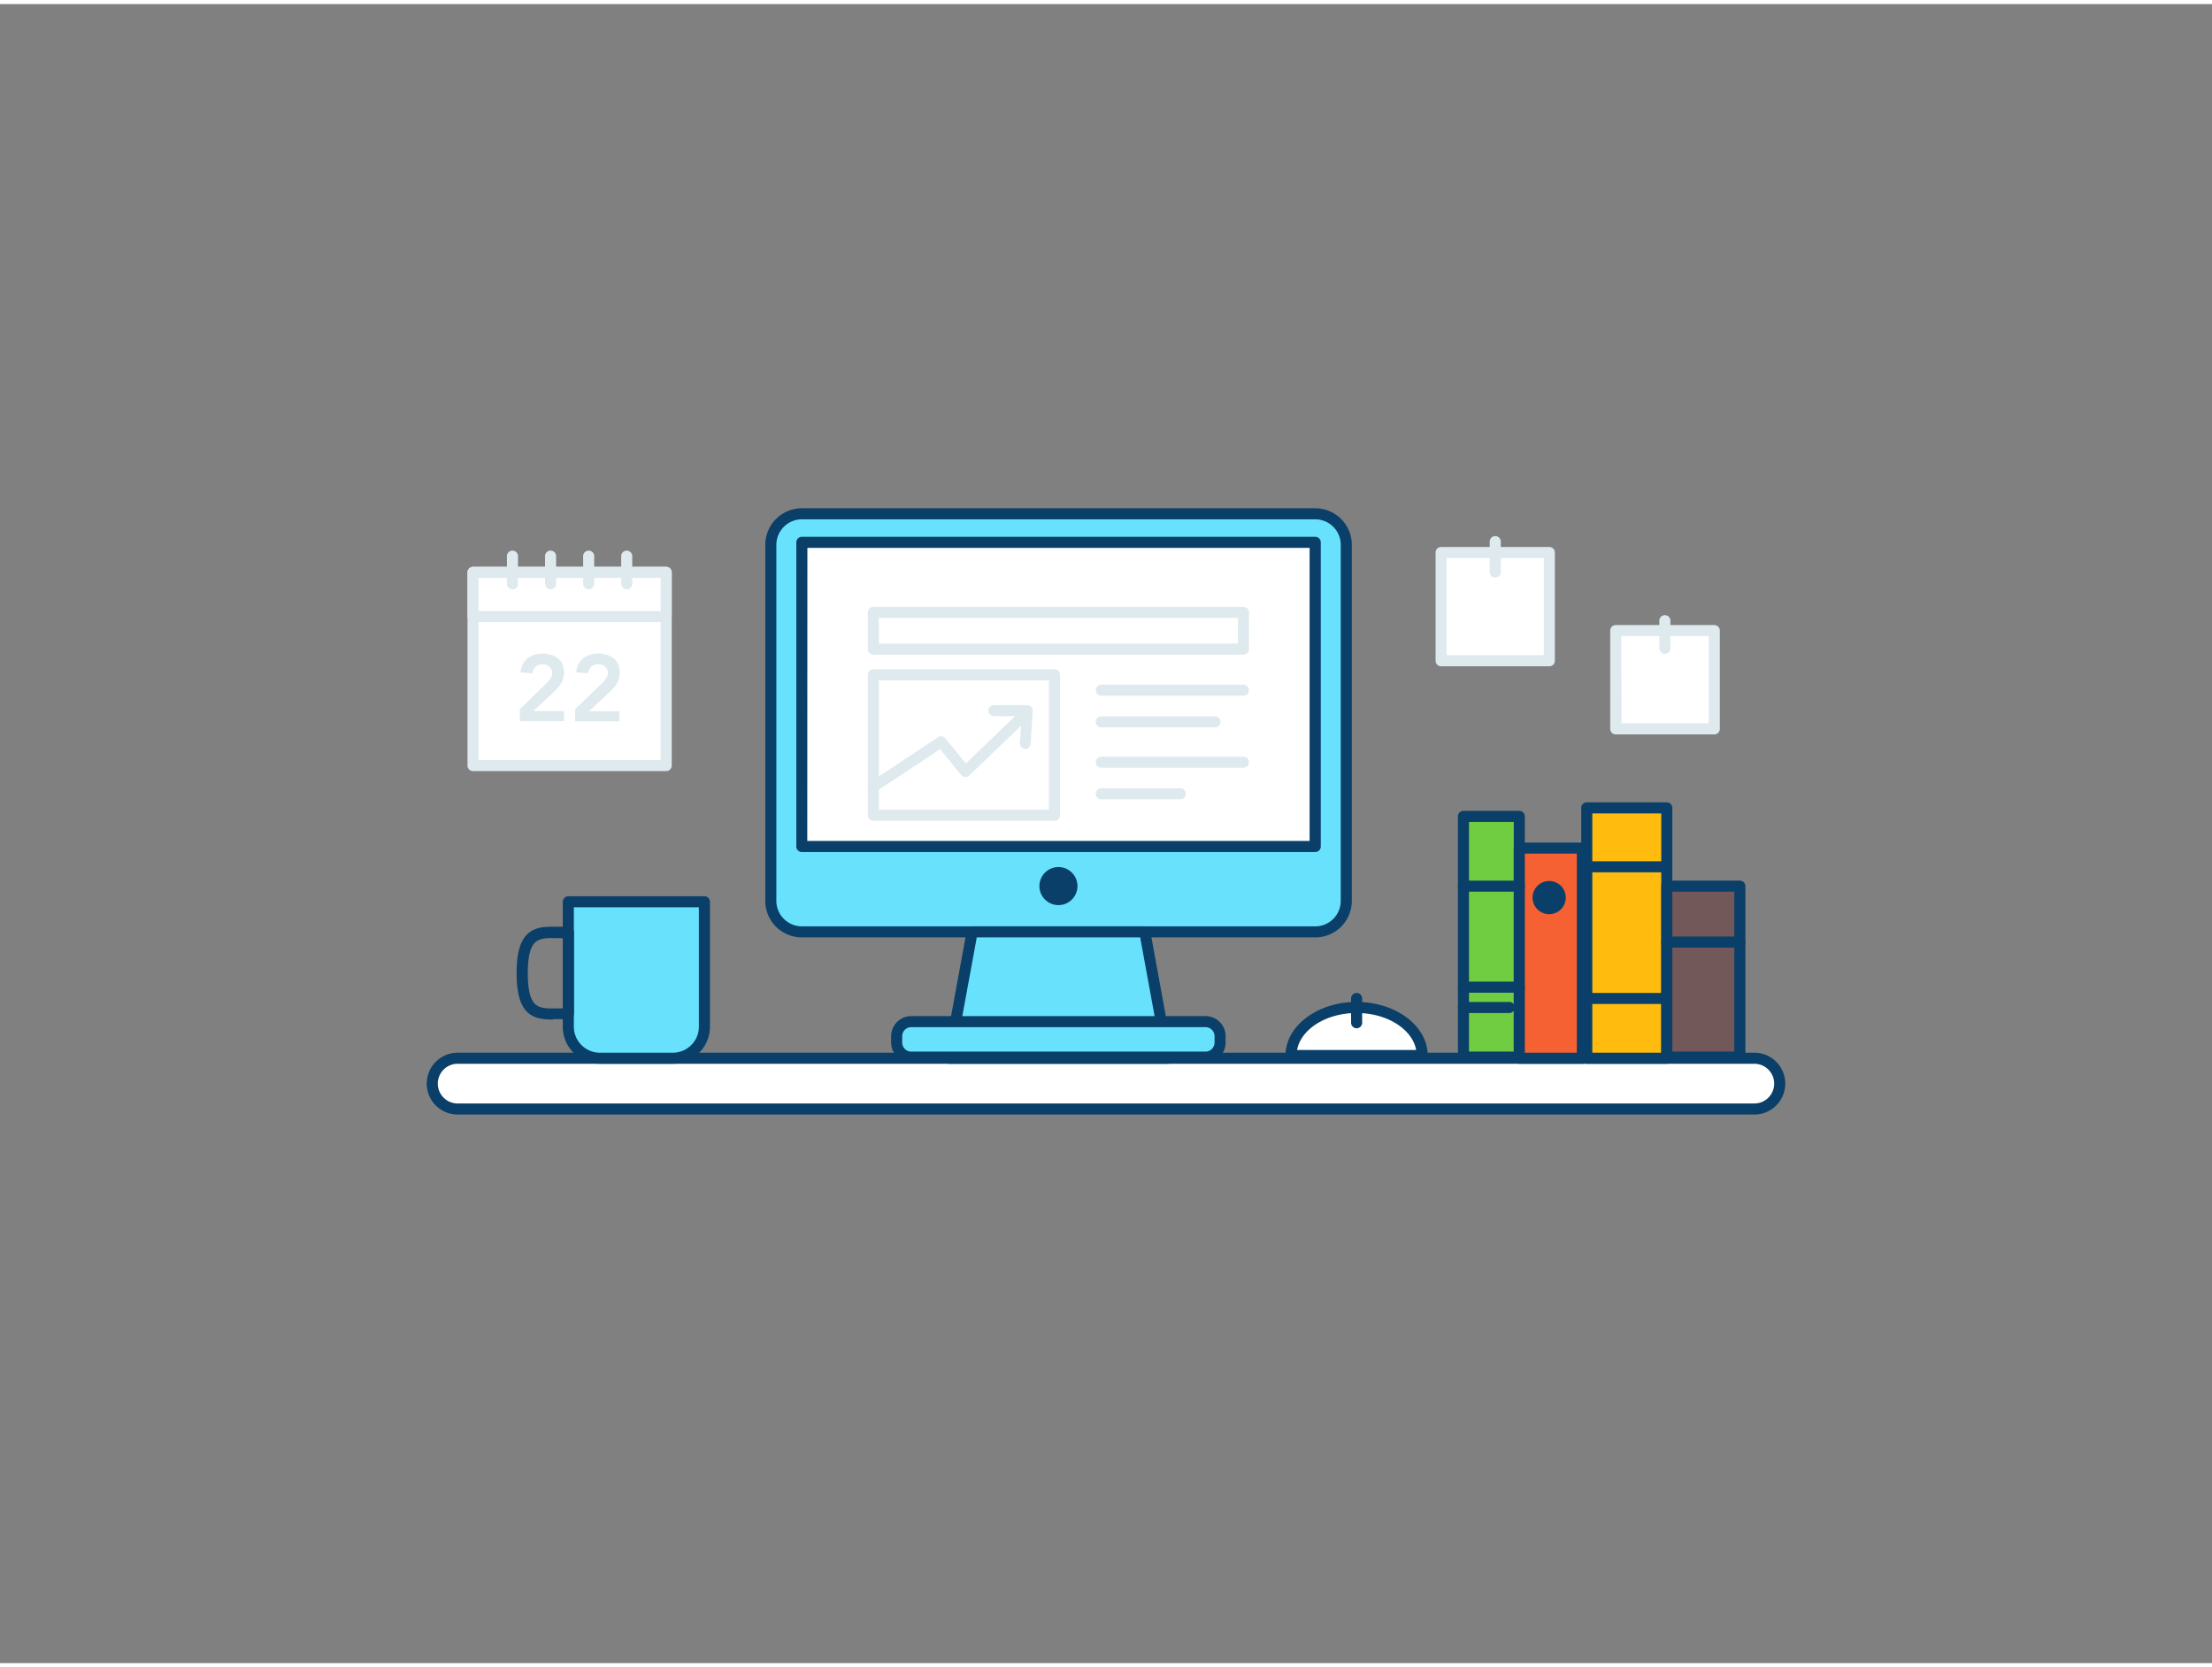 <svg xmlns="http://www.w3.org/2000/svg" viewBox="0 0 400 300" width="406" height="306" class="illustration styles_illustrationTablet__1DWOa"><rect x="0" y="0" width="400" height="300" fill="#808080" stroke="none"/><g id="_62_office_work_outline" data-name="#62_office_work_outline"><rect x="78.21" y="190.62" width="243.58" height="9.18" rx="4.55" fill="#fff"></rect><path d="M317.24,200.8H82.76a5.59,5.59,0,0,1,0-11.18H317.24a5.59,5.59,0,0,1,0,11.18ZM82.76,191.62a3.59,3.59,0,0,0,0,7.18H317.24a3.59,3.59,0,0,0,0-7.18Z" fill="#093f68"></path><path d="M243.43,97.78v64.38a5.61,5.61,0,0,1-5.61,5.61H145a5.61,5.61,0,0,1-5.61-5.61V97.78A5.61,5.61,0,0,1,145,92.17h92.84A5.61,5.61,0,0,1,243.43,97.78Z" fill="#68e1fd"></path><path d="M237.82,168.77H145a6.68,6.68,0,0,1-4.82-2.08,6.6,6.6,0,0,1-1.79-4.53V97.78A6.62,6.62,0,0,1,145,91.17h92.84a6.61,6.61,0,0,1,6.61,6.61v64.38A6.61,6.61,0,0,1,237.82,168.77ZM145,93.17a4.62,4.62,0,0,0-4.61,4.61v64.38a4.54,4.54,0,0,0,1.25,3.15,4.63,4.63,0,0,0,3.36,1.46h92.84a4.61,4.61,0,0,0,4.61-4.61V97.78a4.61,4.61,0,0,0-4.61-4.61Z" fill="#093f68"></path><rect x="144.98" y="97.33" width="92.84" height="55" fill="#fff"></rect><path d="M237.82,153.33H145a1,1,0,0,1-1-1v-55a1,1,0,0,1,1-1h92.84a1,1,0,0,1,1,1v55A1,1,0,0,1,237.82,153.33Zm-91.84-2h90.84v-53H146Z" fill="#093f68"></path><polygon points="211.2 190.62 171.6 190.62 175.79 167.77 207.01 167.77 211.2 190.62" fill="#68e1fd"></polygon><path d="M211.2,191.62H171.6a1,1,0,0,1-.76-.36,1,1,0,0,1-.22-.82l4.19-22.85a1,1,0,0,1,1-.82H207a1,1,0,0,1,1,.82l4.18,22.85a1,1,0,0,1-.21.82A1,1,0,0,1,211.2,191.62Zm-38.4-2H210l-3.82-20.85H176.63Z" fill="#093f68"></path><path d="M190.68,147.69H157.93a1,1,0,0,1-1-1V121.28a1,1,0,0,1,1-1h32.75a1,1,0,0,1,1,1v25.41A1,1,0,0,1,190.68,147.69Zm-31.75-2h30.75V122.28H158.93Z" fill="#dfeaef"></path><path d="M157.94,142.51a1,1,0,0,1-.56-1.83l12.24-8.11a1,1,0,0,1,1.33.2l3.71,4.54,9.21-8.85a1,1,0,0,1,1.41,0,1,1,0,0,1,0,1.42l-10,9.61a1,1,0,0,1-.76.27,1,1,0,0,1-.71-.36L170,134.74l-11.49,7.6A1,1,0,0,1,157.94,142.51Z" fill="#dfeaef"></path><path d="M185.43,134.7h-.06a1,1,0,0,1-.94-1.06l.32-4.88h-5a1,1,0,0,1,0-2h6a1,1,0,0,1,1,1.06l-.38,6A1,1,0,0,1,185.43,134.7Z" fill="#dfeaef"></path><path d="M224.86,125.07H199.15a1,1,0,0,1,0-2h25.71a1,1,0,0,1,0,2Z" fill="#dfeaef"></path><path d="M219.71,130.79H199.15a1,1,0,0,1,0-2h20.56a1,1,0,0,1,0,2Z" fill="#dfeaef"></path><path d="M224.86,138.09H199.15a1,1,0,0,1,0-2h25.71a1,1,0,0,1,0,2Z" fill="#dfeaef"></path><path d="M213.43,143.8H199.15a1,1,0,0,1,0-2h14.28a1,1,0,0,1,0,2Z" fill="#dfeaef"></path><path d="M224.86,117.63H157.93a1,1,0,0,1-1-1V110a1,1,0,0,1,1-1h66.93a1,1,0,0,1,1,1v6.68A1,1,0,0,1,224.86,117.63Zm-65.93-2h64.93V111H158.93Z" fill="#dfeaef"></path><circle cx="191.4" cy="159.49" r="2.43" fill="#093f68"></circle><path d="M191.4,162.93a3.44,3.44,0,1,1,3.44-3.44A3.44,3.44,0,0,1,191.4,162.93Zm0-4.87a1.44,1.44,0,0,0,0,2.87,1.44,1.44,0,1,0,0-2.87Z" fill="#093f68"></path><path d="M233.46,190.13c0-4.8,5.31-8.69,11.86-8.69s11.86,3.89,11.86,8.69Z" fill="#fff"></path><path d="M257.18,191.13H233.46a1,1,0,0,1-1-1c0-5.34,5.77-9.69,12.86-9.69s12.86,4.35,12.86,9.69A1,1,0,0,1,257.18,191.13Zm-22.63-2h21.54c-.7-3.77-5.26-6.69-10.77-6.69S235.25,185.36,234.55,189.13Z" fill="#093f68"></path><path d="M245.32,185.2a1,1,0,0,1-1-1v-4.39a1,1,0,0,1,2,0v4.39A1,1,0,0,1,245.32,185.2Z" fill="#093f68"></path><path d="M108.47,162.33h13.21a5.7,5.7,0,0,1,5.7,5.7v22.59a0,0,0,0,1,0,0H102.77a0,0,0,0,1,0,0V168A5.7,5.7,0,0,1,108.47,162.33Z" transform="translate(230.14 352.95) rotate(-180)" fill="#68e1fd"></path><path d="M121.67,191.62h-13.2a6.7,6.7,0,0,1-6.7-6.7V162.33a1,1,0,0,1,1-1h24.61a1,1,0,0,1,1,1v22.59A6.71,6.71,0,0,1,121.67,191.62Zm-17.9-28.29v21.59a4.71,4.71,0,0,0,4.7,4.7h13.2a4.71,4.71,0,0,0,4.71-4.7V163.33Z" fill="#093f68"></path><path d="M100,183.62c-1.78,0-3.43-.15-4.69-1.39s-1.89-3.49-1.89-7,.6-5.69,1.89-7c1.47-1.44,3.46-1.42,5.56-1.39h1.92a1,1,0,0,1,1,1v14.71a1,1,0,0,1-1,1H100Zm0-14.74c-1.41,0-2.54.11-3.26.83-.88.86-1.3,2.67-1.3,5.54s.42,4.69,1.3,5.55,2.31.84,4.12.81h1l0-12.71H100Z" fill="#093f68"></path><rect x="264.64" y="146.89" width="10.1" height="43.53" fill="#70cc40"></rect><path d="M274.74,191.42h-10.1a1,1,0,0,1-1-1V146.89a1,1,0,0,1,1-1h10.1a1,1,0,0,1,1,1v43.53A1,1,0,0,1,274.74,191.42Zm-9.1-2h8.1V147.89h-8.1Z" fill="#093f68"></path><rect x="274.74" y="152.6" width="11.4" height="38.02" fill="#f56132"></rect><path d="M286.14,191.62h-11.4a1,1,0,0,1-1-1v-38a1,1,0,0,1,1-1h11.4a1,1,0,0,1,1,1v38A1,1,0,0,1,286.14,191.62Zm-10.4-2h9.4v-36h-9.4Z" fill="#093f68"></path><rect x="286.94" y="145.35" width="14.46" height="45.27" fill="#ffbc0e"></rect><path d="M301.41,191.62H286.94a1,1,0,0,1-1-1V145.35a1,1,0,0,1,1-1h14.47a1,1,0,0,1,1,1v45.27A1,1,0,0,1,301.41,191.62Zm-13.47-2h12.47V146.35H287.94Z" fill="#093f68"></path><rect x="301.41" y="159.5" width="13.22" height="30.91" fill="#725858"></rect><path d="M314.62,191.42H301.41a1,1,0,0,1-1-1V159.5a1,1,0,0,1,1-1h13.21a1,1,0,0,1,1,1v30.92A1,1,0,0,1,314.62,191.42Zm-12.21-2h11.21V160.5H302.41Z" fill="#093f68"></path><path d="M314.62,170.62H301.41a1,1,0,0,1,0-2h13.21a1,1,0,0,1,0,2Z" fill="#093f68"></path><path d="M301.41,157H286.94a1,1,0,0,1,0-2h14.47a1,1,0,0,1,0,2Z" fill="#093f68"></path><path d="M301.41,180.81H286.94a1,1,0,0,1,0-2h14.47a1,1,0,0,1,0,2Z" fill="#093f68"></path><circle cx="280.14" cy="161.54" r="2.03" fill="#093f68"></circle><path d="M280.14,164.57a3,3,0,1,1,3-3A3,3,0,0,1,280.14,164.57Zm0-4.07a1,1,0,1,0,1,1A1,1,0,0,0,280.14,160.5Z" fill="#093f68"></path><path d="M274.74,160.5h-10.1a1,1,0,0,1,0-2h10.1a1,1,0,0,1,0,2Z" fill="#093f68"></path><path d="M274.74,178.77h-10.1a1,1,0,0,1,0-2h10.1a1,1,0,0,1,0,2Z" fill="#093f68"></path><path d="M272.94,182.44h-8.3a1,1,0,0,1,0-2h8.3a1,1,0,0,1,0,2Z" fill="#093f68"></path><rect x="260.6" y="99.17" width="19.57" height="19.57" fill="#fff"></rect><path d="M280.17,119.74H260.6a1,1,0,0,1-1-1V99.17a1,1,0,0,1,1-1h19.57a1,1,0,0,1,1,1v19.57A1,1,0,0,1,280.17,119.74Zm-18.57-2h17.57V100.17H261.6Z" fill="#dfeaef"></path><path d="M270.39,103.7a1,1,0,0,1-1-1V97.2a1,1,0,1,1,2,0v5.5A1,1,0,0,1,270.39,103.7Z" fill="#dfeaef"></path><rect x="292.18" y="113.29" width="17.78" height="17.78" fill="#fff"></rect><path d="M310,132.06H292.18a1,1,0,0,1-1-1V113.29a1,1,0,0,1,1-1H310a1,1,0,0,1,1,1v17.77A1,1,0,0,1,310,132.06Zm-16.77-2H309V114.29H293.18Z" fill="#dfeaef"></path><path d="M301.06,117.5a1,1,0,0,1-1-1v-5a1,1,0,0,1,2,0v5A1,1,0,0,1,301.06,117.5Z" fill="#dfeaef"></path><rect x="85.54" y="102.76" width="34.93" height="34.93" fill="#fff"></rect><path d="M120.47,138.7H85.54a1,1,0,0,1-1-1V102.76a1,1,0,0,1,1-1h34.93a1,1,0,0,1,1,1V137.7A1,1,0,0,1,120.47,138.7Zm-33.93-2h32.93V103.76H86.54Z" fill="#dfeaef"></path><rect x="85.54" y="102.76" width="34.93" height="8" fill="#fff"></rect><path d="M120.47,111.76H85.54a1,1,0,0,1-1-1v-8a1,1,0,0,1,1-1h34.93a1,1,0,0,1,1,1v8A1,1,0,0,1,120.47,111.76Zm-33.93-2h32.93v-6H86.54Z" fill="#dfeaef"></path><path d="M94,127.5,98.63,123l.42-.43a3.72,3.72,0,0,0,.4-.49,2.78,2.78,0,0,0,.3-.53,1.66,1.66,0,0,0,.11-.58,1.46,1.46,0,0,0-.14-.67,1.66,1.66,0,0,0-.38-.49,1.74,1.74,0,0,0-.55-.31,1.89,1.89,0,0,0-.67-.11,1.79,1.79,0,0,0-1.26.44,1.86,1.86,0,0,0-.59,1.19l-2.14-.17a3.88,3.88,0,0,1,.4-1.47,3.09,3.09,0,0,1,.86-1.06,3.75,3.75,0,0,1,1.22-.65,5.15,5.15,0,0,1,1.51-.22,5,5,0,0,1,1.52.22,3.8,3.8,0,0,1,1.22.62,2.93,2.93,0,0,1,.84,1.06,4,4,0,0,1-.22,3.47,7.36,7.36,0,0,1-1.33,1.57l-3.71,3.45H102v1.83H94Z" fill="#dfeaef"></path><path d="M104,127.5l4.67-4.51.42-.43a3.72,3.72,0,0,0,.4-.49,2.78,2.78,0,0,0,.3-.53,1.52,1.52,0,0,0,0-1.25,1.51,1.51,0,0,0-.38-.49,1.74,1.74,0,0,0-.55-.31,1.85,1.85,0,0,0-.67-.11,1.79,1.79,0,0,0-1.26.44,1.91,1.91,0,0,0-.59,1.19l-2.14-.17a3.88,3.88,0,0,1,.4-1.47,3.21,3.21,0,0,1,.86-1.06,3.86,3.86,0,0,1,1.22-.65,5.2,5.2,0,0,1,1.51-.22,5,5,0,0,1,1.52.22,3.75,3.75,0,0,1,1.23.62,2.91,2.91,0,0,1,.83,1.06,3.57,3.57,0,0,1,.3,1.51,3.64,3.64,0,0,1-.51,2,7.72,7.72,0,0,1-1.34,1.57l-3.71,3.45H112v1.83h-8Z" fill="#dfeaef"></path><path d="M92.67,105.83a1,1,0,0,1-1-1v-5a1,1,0,0,1,2,0v5A1,1,0,0,1,92.67,105.83Z" fill="#dfeaef"></path><path d="M99.56,105.83a1,1,0,0,1-1-1v-5a1,1,0,0,1,2,0v5A1,1,0,0,1,99.56,105.83Z" fill="#dfeaef"></path><path d="M106.45,105.83a1,1,0,0,1-1-1v-5a1,1,0,0,1,2,0v5A1,1,0,0,1,106.45,105.83Z" fill="#dfeaef"></path><path d="M113.33,105.83a1,1,0,0,1-1-1v-5a1,1,0,0,1,2,0v5A1,1,0,0,1,113.33,105.83Z" fill="#dfeaef"></path><rect x="162.15" y="184" width="58.51" height="6.42" rx="2.63" fill="#68e1fd"></rect><path d="M218,191.42H164.78a3.64,3.64,0,0,1-3.63-3.63v-1.16a3.64,3.64,0,0,1,3.63-3.63H218a3.64,3.64,0,0,1,3.63,3.63v1.16A3.64,3.64,0,0,1,218,191.42ZM164.78,185a1.63,1.63,0,0,0-1.63,1.63v1.16a1.63,1.63,0,0,0,1.63,1.63H218a1.64,1.64,0,0,0,1.63-1.63v-1.16A1.64,1.64,0,0,0,218,185Z" fill="#093f68"></path></g></svg>